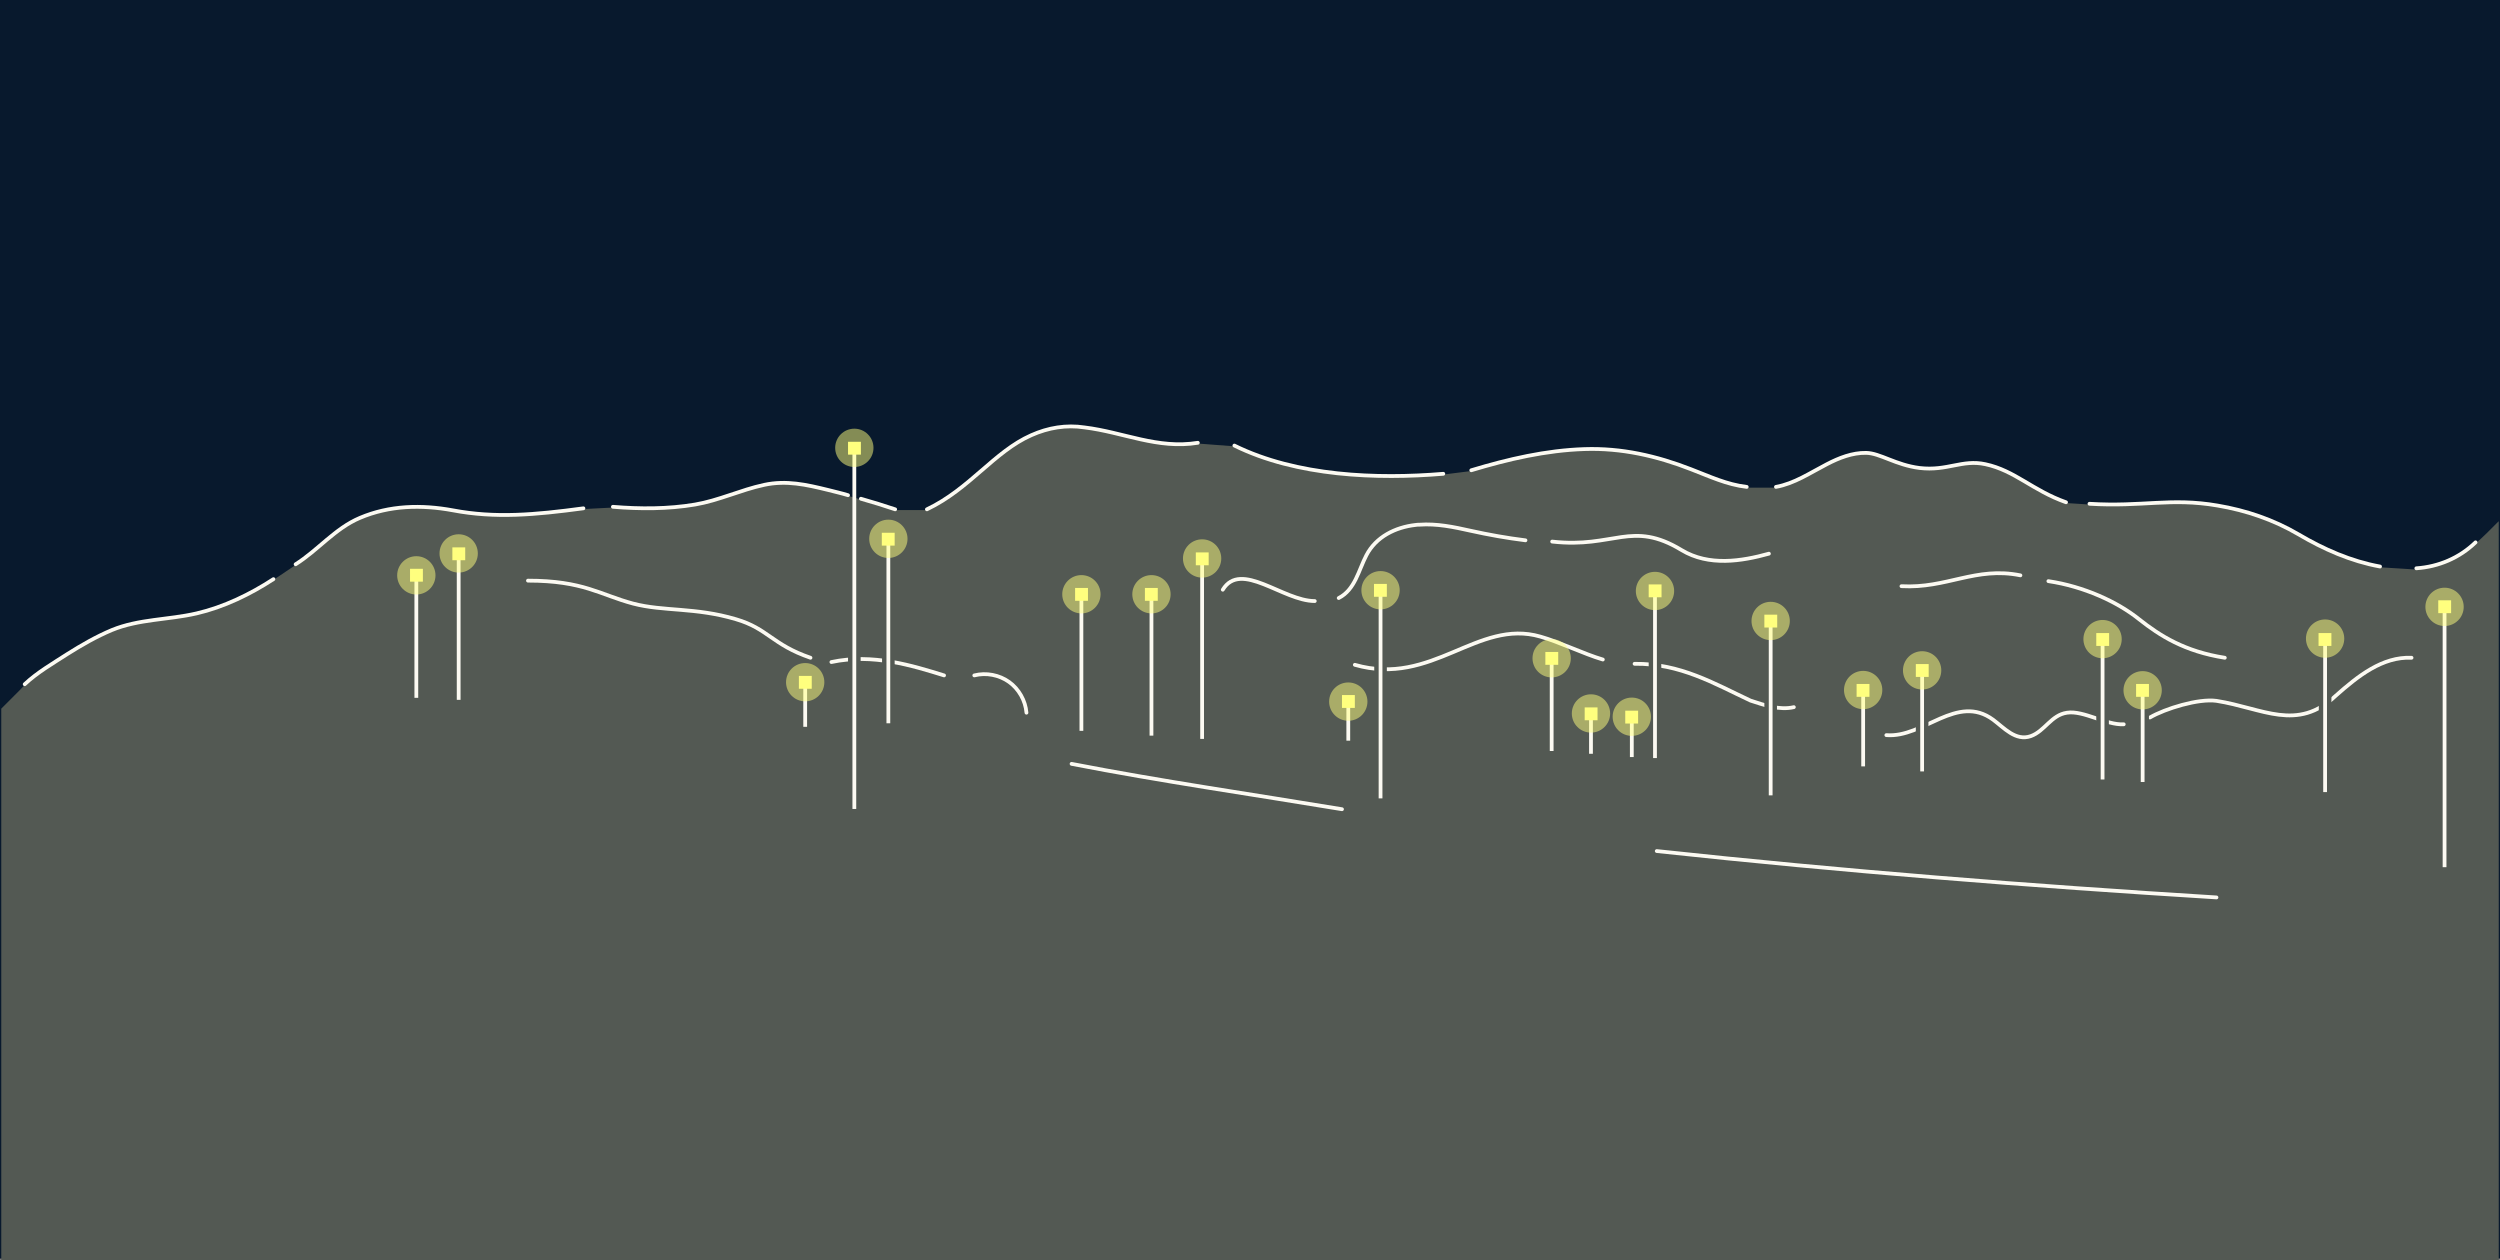 <?xml version="1.0" encoding="utf-8"?>
<!-- Generator: Adobe Illustrator 26.2.1, SVG Export Plug-In . SVG Version: 6.00 Build 0)  -->
<svg version="1.1" id="レイヤー_1" xmlns="http://www.w3.org/2000/svg" xmlns:xlink="http://www.w3.org/1999/xlink" x="0px"
	 y="0px" viewBox="0 0 992 500" style="enable-background:new 0 0 992 500;" xml:space="preserve">
<rect x="0" y="0" width="992" height="500" fill="#808080" stroke="none"/>
<style type="text/css">
	.st0{fill:#08192D;stroke:#08192D;stroke-miterlimit:10;}
	.st1{fill:#535953;}
	.st2{fill:none;stroke:#FCFAF2;stroke-width:1.5;stroke-linecap:round;stroke-miterlimit:10;}
	.st3{fill:none;stroke:#535953;stroke-width:5;stroke-miterlimit:10;}
	.st4{fill:none;stroke:#FCFAF2;stroke-width:1.5;stroke-miterlimit:10;}
	.st5{fill:#FFFF7F;}
	.st6{opacity:0.5;fill:#FFFF7F;enable-background:new    ;}
</style>
<rect x="0.5" class="st0" width="991" height="498.9"/>
<path class="st1" d="M982.3,215.7c-6.6,5.9-14.7,9.6-23.5,10.3l-14.4-0.9c-11.6-2.1-22.3-6.9-32.4-12.8c-9.9-5.8-20.8-9.5-32.1-11.4
	c-18.6-3.1-29.8,0.7-50.8-0.7l-9.3-0.6c-13.3-4.7-20.3-12.6-32-15.1c-9.3-1.9-15.2,2.8-26.1,1.5c-9.5-1.1-15.7-5.9-21.2-6
	c-5.5-0.1-10.8,2-15.6,4.5c-6.6,3.4-12.9,7.7-20.2,9l-11.6,0c-7.9-0.9-14.8-4.2-22.1-7c-13.7-5.3-27.6-8.5-42.3-8
	c-15.3,0.5-30.3,4-44.9,8.4l-11.1,1.4c-26.3,2.1-58.2,0.9-82.9-11.2l-14.5-1.1c-16,2.6-29.5-4.2-45-6.1c-7.2-1.1-14.5,0.1-21.1,3.1
	c-14.7,6.6-24.4,21.4-41.4,29.4h-12.6c-8.8-2.9-17.7-5.5-26.7-7.7c-8.6-2.1-16.5-3.9-25.3-2c-9.3,2-17.9,6.2-27.4,7.8
	c-10.7,1.8-21.8,1.9-32.6,0.9l-11.7,0.6c-19.3,2.6-34.9,4-51.8,0.8c-12.4-2.3-25.1-2-36.9,3c-9.8,4.2-16.6,12.8-25.5,18.4l-8.8,5.9
	c-9.3,6-19.8,11.1-30.5,13.6c-11.1,2.6-22.8,2.2-33.6,6.6c-6.3,2.6-12.1,6-17.8,9.6c-5.7,3.6-12.2,6.9-16.8,11.9
	c-2.3,2.5-6,6-9.3,9.4v219.8h991V206.8C988.3,210.1,984.9,213.4,982.3,215.7z"/>
<g id="レイヤー_4">
</g>
<path class="st2" d="M958.8,225.5c8.8-0.6,17.1-4.1,23.5-10.3"/>
<path class="st2" d="M829.1,199.9c21.1,1.3,32.2-2.5,50.8,0.7c11.3,1.9,22.2,5.6,32.1,11.4c10,5.9,20.8,10.7,32.4,12.8"/>
<path class="st2" d="M704.7,193.2c7.3-1.3,13.6-5.6,20.2-9c4.8-2.5,10.1-4.6,15.6-4.5c5.5,0.1,11.7,4.8,21.2,6
	c11,1.3,16.9-3.5,26.1-1.5c11.7,2.5,18.7,10.4,32,15.1"/>
<path class="st2" d="M583.8,186.6c14.6-4.4,29.6-7.9,44.9-8.4c14.7-0.5,28.7,2.7,42.3,8c7.3,2.8,14.2,6.1,22.1,7"/>
<path class="st2" d="M489.8,176.8c24.7,12.2,56.6,13.4,82.9,11.2"/>
<path class="st2" d="M367.8,202.1c17-8.1,26.7-22.9,41.4-29.4c6.7-3,13.9-4.2,21.1-3.1c15.5,1.9,29,8.7,45,6.1"/>
<path class="st2" d="M341.6,197.9c4.6,1.3,9.1,2.7,13.6,4.2"/>
<path class="st2" d="M243.2,201.1c10.8,0.9,21.9,0.9,32.6-0.9c9.4-1.6,18.1-5.8,27.4-7.8c8.8-1.9,16.7-0.1,25.3,2
	c2.7,0.7,5.4,1.3,8,2.1"/>
<path class="st2" d="M117.3,223.9c8.9-5.6,15.6-14.2,25.5-18.4c11.8-5,24.4-5.3,36.9-3c16.9,3.2,32.5,1.8,51.8-0.8"/>
<path class="st2" d="M9.8,271.5c5-4.7,11.1-8.2,16.8-11.9c5.7-3.6,11.6-7,17.8-9.6c10.7-4.4,22.4-4,33.6-6.6
	c10.8-2.5,21.3-7.6,30.5-13.6"/>
<path class="st2" d="M386.6,268c4.7-1.2,9.9-0.2,13.8,2.6c3.9,2.8,6.5,7.4,6.9,12.2"/>
<path class="st2" d="M329.9,262.7c16.4-3.5,32.1,1.4,44.7,5.3"/>
<path class="st2" d="M209.5,230.4c22,0,28.6,5.6,41.7,9.1c12.2,3.2,24.6,1.4,40.8,6.2c12.7,3.7,14.4,10.1,29.6,15.3"/>
<path class="st2" d="M812.8,230.6c14.1,2.1,27.4,8.2,36.1,15.2c8.1,6.4,17.9,12.7,33.9,15.2"/>
<path class="st2" d="M754.5,232.6c18,1,29.4-7.9,47.2-4.3"/>
<path class="st2" d="M615.9,214.9c24.6,2.8,31.5-8.7,51.4,3.4c10.8,6.5,23.8,4.4,34.6,1.4"/>
<path class="st2" d="M531.2,237.3c6.5-3.3,7.9-11.1,11-17c3.8-7.3,11.5-11.1,19.5-12c0.5-0.1,1-0.1,1.5-0.1
	c6.9-0.5,13.6,0.9,20.3,2.4c7.2,1.6,14.5,2.9,21.8,3.8"/>
<path class="st2" d="M485.2,234c7.2-11.8,23.9,4.5,36.5,4.5"/>
<path class="st2" d="M648.6,263.4c18.1-0.2,31.5,7.8,46,14.6c5.8,1.9,11.6,3.9,17.2,2.6"/>
<path class="st2" d="M537.6,263.8c30.7,8.8,48.6-18.4,73.6-11.2c7.5,2.1,17.3,6.9,24.8,9.1"/>
<path class="st2" d="M853.1,284.7c6-3.5,19.2-7.6,26.4-6.6c18.4,2.9,31.9,12.5,47.4-2.1c8.7-7.7,18.4-15.5,30-15"/>
<path class="st2" d="M748.5,291.7c14.8,1.2,28-16.7,42.4-6.1c4.3,3.2,8.9,8.6,14.9,6.5c5.6-2,8.1-8.4,14.4-9.3
	c6.6-1,15.6,5,22.5,4.6"/>
<path class="st2" d="M657.4,337.7c74.2,8,147.7,13.8,222.1,18.4"/>
<path class="st2" d="M425.2,303.1c36.1,7,71.1,12,107.3,18"/>
<line class="st3" x1="165.2" y1="225.7" x2="165.2" y2="276.9"/>
<line class="st3" x1="319.5" y1="268.2" x2="319.5" y2="288.4"/>
<line class="st3" x1="352.5" y1="211.4" x2="352.5" y2="287"/>
<line class="st3" x1="429.1" y1="233.3" x2="429.1" y2="290"/>
<line class="st3" x1="456.9" y1="233.3" x2="456.9" y2="291.9"/>
<line class="st3" x1="477" y1="219.2" x2="477" y2="293.2"/>
<line class="st3" x1="535" y1="275.8" x2="535" y2="293.9"/>
<line class="st3" x1="615.7" y1="258.7" x2="615.7" y2="298"/>
<line class="st3" x1="631.3" y1="280.7" x2="631.3" y2="299.1"/>
<line class="st3" x1="656.7" y1="231.9" x2="656.7" y2="300.8"/>
<line class="st3" x1="702.6" y1="243.9" x2="702.6" y2="315.6"/>
<line class="st3" x1="739.3" y1="271.4" x2="739.3" y2="304.1"/>
<line class="st3" x1="762.7" y1="263.5" x2="762.7" y2="306.1"/>
<line class="st3" x1="834.3" y1="251.2" x2="834.3" y2="309.3"/>
<line class="st3" x1="850.2" y1="271.4" x2="850.2" y2="310.3"/>
<line class="st3" x1="922.6" y1="251.2" x2="922.6" y2="314.3"/>
<line class="st3" x1="970" y1="238.2" x2="970" y2="344.1"/>
<line class="st3" x1="647.5" y1="282" x2="647.5" y2="300.4"/>
<line class="st3" x1="547.8" y1="231.7" x2="547.8" y2="316.8"/>
<line class="st3" x1="339" y1="202.1" x2="339" y2="321"/>
<line class="st3" x1="182" y1="217.2" x2="182" y2="277.7"/>
<line class="st4" x1="165.2" y1="228.2" x2="165.2" y2="276.9"/>
<rect x="162.7" y="225.7" class="st5" width="5.1" height="5.1"/>
<line class="st4" x1="319.5" y1="270.6" x2="319.5" y2="288.4"/>
<rect x="317" y="268.2" class="st5" width="5.1" height="5.1"/>
<line class="st4" x1="352.5" y1="213.8" x2="352.5" y2="287"/>
<rect x="349.9" y="211.4" class="st5" width="5.1" height="5.1"/>
<line class="st4" x1="429.1" y1="235.7" x2="429.1" y2="290"/>
<rect x="426.6" y="233.3" class="st5" width="5.1" height="5.1"/>
<line class="st4" x1="456.9" y1="235.7" x2="456.9" y2="291.9"/>
<rect x="454.3" y="233.3" class="st5" width="5.1" height="5.1"/>
<line class="st4" x1="477" y1="221.6" x2="477" y2="293.2"/>
<rect x="474.5" y="219.2" class="st5" width="5.1" height="5.1"/>
<line class="st4" x1="535" y1="278.2" x2="535" y2="293.9"/>
<rect x="532.5" y="275.8" class="st5" width="5.1" height="5.1"/>
<line class="st4" x1="615.7" y1="261.1" x2="615.7" y2="298"/>
<rect x="613.2" y="258.7" class="st5" width="5.1" height="5.1"/>
<line class="st4" x1="631.3" y1="283.1" x2="631.3" y2="299.1"/>
<rect x="628.8" y="280.7" class="st5" width="5.1" height="5.1"/>
<line class="st4" x1="656.7" y1="234.4" x2="656.7" y2="300.8"/>
<rect x="654.2" y="231.9" class="st5" width="5.1" height="5.1"/>
<line class="st4" x1="702.6" y1="246.3" x2="702.6" y2="315.6"/>
<rect x="700.1" y="243.9" class="st5" width="5.1" height="5.1"/>
<line class="st4" x1="739.3" y1="273.8" x2="739.3" y2="304.1"/>
<rect x="736.7" y="271.4" class="st5" width="5.1" height="5.1"/>
<line class="st4" x1="762.7" y1="266" x2="762.7" y2="306.1"/>
<rect x="760.2" y="263.5" class="st5" width="5.1" height="5.1"/>
<line class="st4" x1="834.3" y1="253.6" x2="834.3" y2="309.3"/>
<rect x="831.8" y="251.2" class="st5" width="5.1" height="5.1"/>
<line class="st4" x1="850.2" y1="273.8" x2="850.2" y2="310.3"/>
<rect x="847.6" y="271.4" class="st5" width="5.1" height="5.1"/>
<line class="st4" x1="922.6" y1="253.6" x2="922.6" y2="314.3"/>
<rect x="920" y="251.2" class="st5" width="5.1" height="5.1"/>
<line class="st4" x1="970" y1="240.7" x2="970" y2="344.1"/>
<rect x="967.5" y="238.2" class="st5" width="5.1" height="5.1"/>
<line class="st4" x1="647.5" y1="284.4" x2="647.5" y2="300.4"/>
<rect x="644.9" y="282" class="st5" width="5.1" height="5.1"/>
<line class="st4" x1="547.8" y1="234.2" x2="547.8" y2="316.8"/>
<rect x="545.2" y="231.7" class="st5" width="5.1" height="5.1"/>
<line class="st4" x1="339" y1="177.7" x2="339" y2="321"/>
<rect x="336.5" y="175.3" class="st5" width="5.1" height="5.1"/>
<line class="st4" x1="182" y1="219.6" x2="182" y2="277.7"/>
<rect x="179.5" y="217.2" class="st5" width="5.1" height="5.1"/>
<circle class="st6" cx="165.2" cy="228.3" r="7.6"/>
<circle class="st6" cx="182" cy="219.6" r="7.6"/>
<circle class="st6" cx="339" cy="177.7" r="7.6"/>
<circle class="st6" cx="352.5" cy="213.8" r="7.6"/>
<circle class="st6" cx="319.5" cy="270.7" r="7.6"/>
<circle class="st6" cx="429.1" cy="235.8" r="7.6"/>
<circle class="st6" cx="456.9" cy="235.8" r="7.6"/>
<circle class="st6" cx="477" cy="221.6" r="7.6"/>
<circle class="st6" cx="535" cy="278.4" r="7.6"/>
<circle class="st6" cx="547.8" cy="234.2" r="7.6"/>
<circle class="st6" cx="615.7" cy="261.2" r="7.6"/>
<circle class="st6" cx="631.3" cy="283.1" r="7.6"/>
<circle class="st6" cx="647.5" cy="284.4" r="7.6"/>
<circle class="st6" cx="656.7" cy="234.5" r="7.6"/>
<circle class="st6" cx="702.6" cy="246.4" r="7.6"/>
<circle class="st6" cx="739.3" cy="273.8" r="7.6"/>
<circle class="st6" cx="762.7" cy="266" r="7.6"/>
<circle class="st6" cx="834.3" cy="253.6" r="7.6"/>
<circle class="st6" cx="850.2" cy="273.9" r="7.6"/>
<circle class="st6" cx="922.6" cy="253.4" r="7.6"/>
<circle class="st6" cx="970" cy="240.8" r="7.6"/>
</svg>
